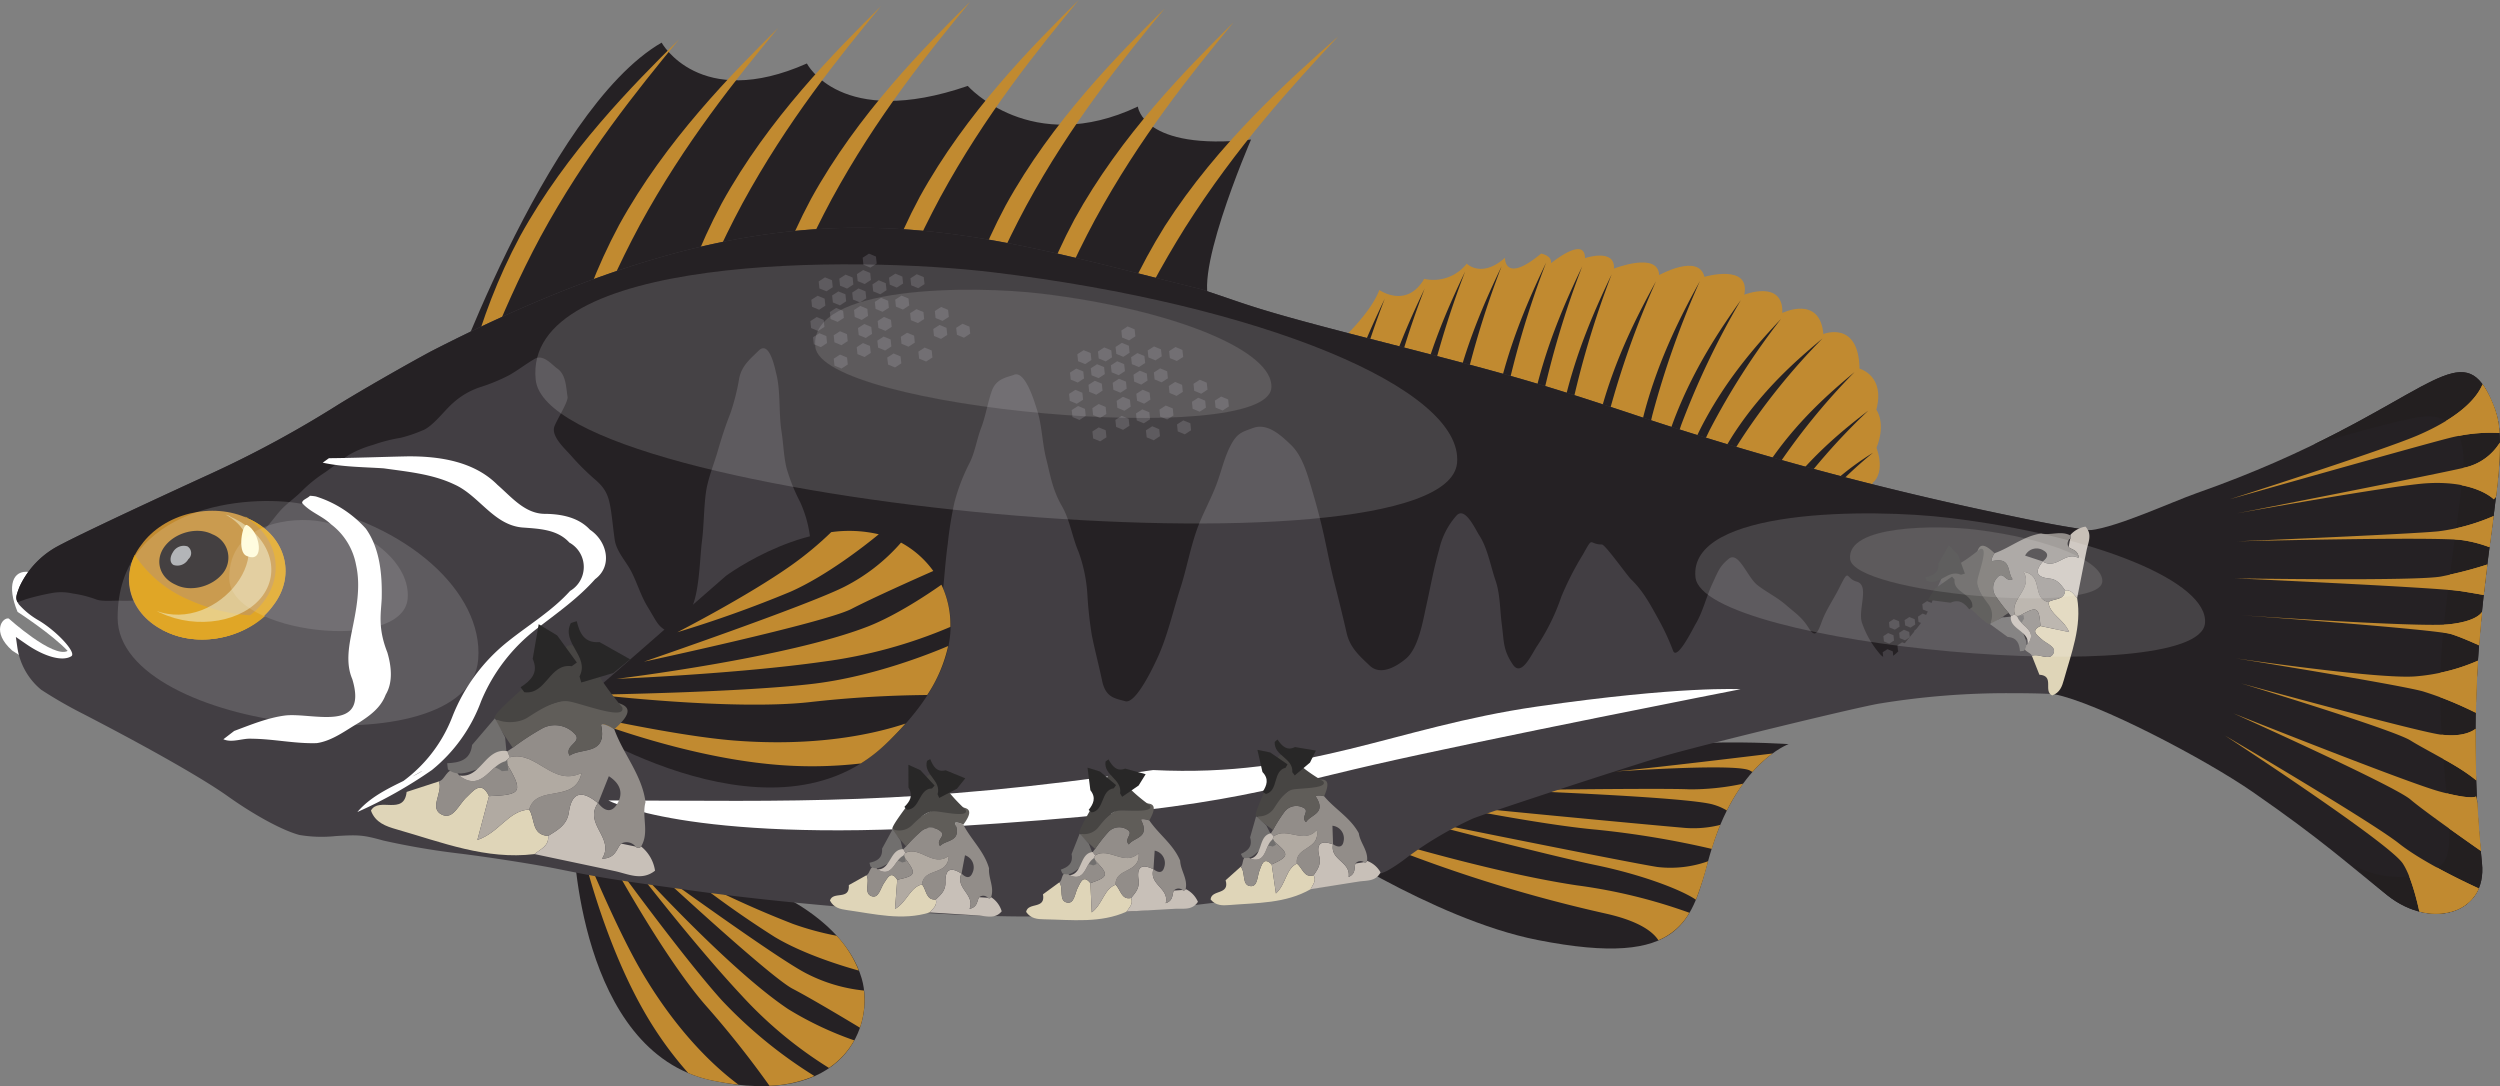<svg xmlns="http://www.w3.org/2000/svg" xmlns:xlink="http://www.w3.org/1999/xlink" width="481.299" height="209.109" viewBox="0 0 481.299 209.109">
  <rect x="0" y="0" width="481.299" height="209.109" fill="#808080" stroke="none"/>
  <defs>
    <style>
      .cls-1 {
        fill: none;
      }

      .cls-2, .cls-24 {
        fill: #fff;
      }

      .cls-3, .cls-6 {
        fill: #252124;
      }

      .cls-4, .cls-7 {
        fill: #c18a30;
      }

      .cls-5 {
        clip-path: url(#clip-path);
      }

      .cls-10, .cls-11, .cls-12, .cls-13, .cls-15, .cls-16, .cls-17, .cls-18, .cls-19, .cls-20, .cls-22, .cls-6, .cls-7, .cls-9 {
        fill-rule: evenodd;
      }

      .cls-8 {
        fill: #423e43;
      }

      .cls-9 {
        fill: #db9700;
      }

      .cls-10 {
        fill: #eae2b8;
        opacity: 0.6;
      }

      .cls-11, .cls-14 {
        fill: #231f20;
      }

      .cls-12 {
        fill: #a6a8ab;
      }

      .cls-13 {
        fill: #fffbd4;
      }

      .cls-15 {
        fill: #dfd5b8;
      }

      .cls-16 {
        fill: #c8c0b8;
      }

      .cls-17 {
        fill: #928d89;
      }

      .cls-18 {
        fill: #605d59;
      }

      .cls-19 {
        fill: #b1aaa2;
      }

      .cls-20 {
        fill: #716f6e;
      }

      .cls-21 {
        fill: #474543;
      }

      .cls-22 {
        fill: #282727;
      }

      .cls-23 {
        opacity: 0.5;
      }

      .cls-24 {
        opacity: 0.3;
      }
    </style>
    <clipPath id="clip-path">
      <path class="cls-1" d="M257.654,66.01s6.19-5.544,7.894-10.183c0,0,5.221,3.698,8.636-2.137a8.176,8.176,0,0,0,8.196-2.93s2.85,2.878,7.357-1.124c0,0-.18,5.143,6.964-.823,0,0,2.127.393,1.904,1.862,0,0,6.526-5.396,6.543-.982,0,0,5.804-1.974,5.577,2.017,0,0,8.511-3.356,8.692,1.252,0,0,7.599-4.253,8.72.335,0,0,8.909-2.626,7.672,3.438,0,0,7.554-2.996,7.325,3.517,0,0,7.23-3.55,7.903,4.061,0,0,6.777-2.759,6.961,6.663,0,0,5.003,1.326,3.229,7.907,0,0,1.953,2.496.033,7.342,0,0,1.86,4.553-.788,6.798,0,0,2.282,10.673-9.354,12.782,0,0-13.815,3.377-11.546,11.872Z"/>
    </clipPath>
  </defs>
  <g id="图层_2" data-name="图层 2">
    <g id="Layer_1" data-name="Layer 1">
      <g>
        <path class="cls-2" d="M5.597,110.113c-3.144-.421-4.326,2.622-2.217,7.684,0,0,6.604,4.28,9.646,7.518-2.771,1.49-11.352-6.245-11.352-6.245-1.202-.237-3.386,2.561.678,6.182,9.894,6.644,20.008,8.851,30.041,12.702C28.029,125.981,18.761,113.043,5.597,110.113Z"/>
        <g>
          <g>
            <path class="cls-3" d="M110.409,161.57s.89,40.913,26.56,46.421c25.677,5.511,31.537-10.678,28.922-19.619-3.716-12.71-20.771-18.36-20.771-18.36Z"/>
            <path class="cls-4" d="M123.497,187.02c-4.948-8.436-11.073-23.393-11.778-25.132l-.036-.01c.374,1.688,4.277,18.696,12.165,32.578a70.822,70.822,0,0,0,8.647,12.123,24.678,24.678,0,0,0,4.474,1.411,51.645,51.645,0,0,0,5.207.833C137.819,205.585,130.502,198.953,123.497,187.02Zm42.831,3.681a30.933,30.933,0,0,1-11.337-3.427c-6.015-3.171-29.375-20.166-29.375-20.166s22.516,20.923,26.987,23.25c3.562,1.857,10.341,5.917,12.951,7.495A16.166,16.166,0,0,0,166.327,190.702Zm-49.73-26.9s10.807,20.123,19.312,29.821a188.065,188.065,0,0,1,12.223,15.404,24.064,24.064,0,0,0,8.65-1.877,88.568,88.568,0,0,1-17.837-14.588C130.926,183.652,116.598,163.801,116.598,163.801Zm4.061,1.217s12.139,15.953,22.15,26.663a80.054,80.054,0,0,0,16.782,13.918,15.465,15.465,0,0,0,4.871-5.307,64.866,64.866,0,0,1-12.704-6.008C139.662,186.214,120.659,165.019,120.659,165.019Zm44.673,21.838a21.692,21.692,0,0,0-4.244-6.7,55.48,55.48,0,0,1-8.4-2.274,190.529,190.529,0,0,1-19.882-9.059,197.431,197.431,0,0,0,16.317,11.546C154.682,183.712,162.299,186.019,165.333,186.857Z"/>
          </g>
          <g>
            <path class="cls-3" d="M251.346,160.486s24.351,16.469,44.634,20.476c28.404,5.613,29.698-3.97,33.143-16.19,5.07-17.932,15.226-21.513,15.226-21.513s-26.436-1.927-42.212,3.566C286.377,152.319,251.346,160.486,251.346,160.486Z"/>
            <path class="cls-4" d="M319.1,166.915c-5.856-.898-50.48-9.97-50.48-9.97s27.987,7.401,38.63,9.612c9.109,1.891,16.567,4.811,19.255,6.664a66.626,66.626,0,0,0,2.336-7.414A21.561,21.561,0,0,1,319.1,166.915Zm4.604-7.588c-5.895-.496-44.069-4.098-46.871-4.553,0,0,19.532,3.983,30.551,4.959a175.579,175.579,0,0,1,22.168,3.696c.507-1.653,1.056-3.221,1.646-4.622A21.169,21.169,0,0,1,323.703,159.326Zm-66.016-.303a281.132,281.132,0,0,0,51.515,16.872c6.297,1.422,8.983,3.438,10.071,5.122a12.388,12.388,0,0,0,5.966-5.292,104.077,104.077,0,0,0-21.72-5.286C283.91,167.491,256.574,158.645,257.687,159.023Zm53.344-10.502c7.926-.517,24.116-1.396,25.942-.128a2.802,2.802,0,0,0,.423.214,23.717,23.717,0,0,1,3.867-3.548C336.972,145.584,319.369,147.72,311.031,148.52Zm0,0c-2.614.172-4.339.304-4.339.304A43.263,43.263,0,0,0,311.031,148.52Zm-21.191,3.6s35.286,1.289,40.05,2.796a10.506,10.506,0,0,1,2.572,1.123,35.996,35.996,0,0,1,3.134-5.167,48.179,48.179,0,0,1-10.332,1.093C320.632,151.694,289.84,152.12,289.84,152.12Z"/>
          </g>
          <g class="cls-5">
            <path class="cls-4" d="M257.654,66.01s6.19-5.544,7.894-10.183c0,0,5.221,3.698,8.636-2.137a8.176,8.176,0,0,0,8.196-2.93s2.85,2.878,7.357-1.124c0,0-.18,5.143,6.964-.823,0,0,2.127.393,1.904,1.862,0,0,6.526-5.396,6.543-.982,0,0,5.804-1.974,5.577,2.017,0,0,8.511-3.356,8.692,1.252,0,0,7.599-4.253,8.72.335,0,0,8.909-2.626,7.672,3.438,0,0,7.554-2.996,7.325,3.517,0,0,7.23-3.55,7.903,4.061,0,0,6.777-2.759,6.961,6.663,0,0,5.003,1.326,3.229,7.907,0,0,1.953,2.496.033,7.342,0,0,1.86,4.553-.788,6.798,0,0,2.282,10.673-9.354,12.782,0,0-13.815,3.377-11.546,11.872Z"/>
            <g>
              <path class="cls-6" d="M264.729,82.162c2.375-11.324,6.646-20.488,9.543-26.594a176.363,176.363,0,0,0-7.907,26.555,257.755,257.755,0,0,0-3.779,29.872C262.582,103.943,262.445,93.56,264.729,82.162Z"/>
              <path class="cls-6" d="M272.53,78.858c2.374-11.323,6.646-20.49,9.543-26.594a176.83,176.83,0,0,0-7.908,26.555,258.215,258.215,0,0,0-3.778,29.873C270.383,100.638,270.244,90.257,272.53,78.858Z"/>
              <path class="cls-6" d="M279.545,77.864c2.372-11.322,6.643-20.488,9.538-26.596a176.876,176.876,0,0,0-7.905,26.558,257.656,257.656,0,0,0-3.776,29.873C277.396,99.645,277.258,89.264,279.545,77.864Z"/>
              <path class="cls-6" d="M288.123,77.147c2.373-11.322,6.645-20.488,9.539-26.596a176.464,176.464,0,0,0-7.906,26.561,257.974,257.974,0,0,0-3.779,29.869C285.974,98.928,285.834,88.547,288.123,77.147Z"/>
              <path class="cls-6" d="M295.071,77.874c2.375-11.323,6.644-20.488,9.54-26.595a176.203,176.203,0,0,0-7.905,26.557,257.545,257.545,0,0,0-3.778,29.87C292.923,99.654,292.786,89.272,295.071,77.874Z"/>
              <path class="cls-6" d="M300.742,79.395c2.374-11.323,6.643-20.489,9.54-26.594a176.537,176.537,0,0,0-7.904,26.556,257.731,257.731,0,0,0-3.779,29.873C298.593,101.175,298.454,90.793,300.742,79.395Z"/>
              <path class="cls-6" d="M308.021,79.839c2.906-11.076,7.607-19.845,10.789-25.682a170.102,170.102,0,0,0-9.154,25.78,252.998,252.998,0,0,0-5.182,29.436C304.849,101.354,305.198,90.999,308.021,79.839Z"/>
              <path class="cls-6" d="M316.479,79.794c2.905-11.078,7.604-19.847,10.788-25.685a169.938,169.938,0,0,0-9.154,25.782,252.522,252.522,0,0,0-5.182,29.435C313.308,101.305,313.656,90.953,316.479,79.794Z"/>
              <path class="cls-6" d="M322.067,81.397c3.9-10.478,9.381-18.379,13.084-23.628a156.433,156.433,0,0,0-11.467,23.993,238.956,238.956,0,0,0-7.838,28.256C316.949,102.147,318.238,91.969,322.067,81.397Z"/>
              <path class="cls-6" d="M327.492,82.295c4.941-9.628,11.192-16.423,15.408-20.93a139.597,139.597,0,0,0-13.834,21.584,219.303,219.303,0,0,0-10.659,26.449C320.301,101.835,322.614,92.028,327.492,82.295Z"/>
              <path class="cls-6" d="M333.762,83.559c5.733-8.79,12.533-14.581,17.114-18.407a126.353,126.353,0,0,0-15.596,19.294c-5.286,8.263-9.483,17.271-12.836,24.588C324.963,101.829,328.087,92.463,333.762,83.559Z"/>
              <path class="cls-6" d="M339.92,90.04c5.733-8.79,12.535-14.58,17.111-18.408a126.671,126.671,0,0,0-15.595,19.294c-5.283,8.264-9.48,17.275-12.836,24.589C331.12,108.309,334.247,98.944,339.92,90.04Z"/>
              <path class="cls-6" d="M342.126,96.63c5.956-8.517,12.904-13.99,17.583-17.606a122.763,122.763,0,0,0-16.088,18.562c-5.493,8.014-9.917,16.82-13.458,23.97C332.865,114.478,336.226,105.267,342.126,96.63Z"/>
              <path class="cls-6" d="M347.231,98.766a54.613,54.613,0,0,1,13.355-11.6,84.033,84.033,0,0,0-12.305,12.379,134.359,134.359,0,0,0-10.588,16.456C339.896,111.06,342.652,104.627,347.231,98.766Z"/>
              <path class="cls-6" d="M345.351,104.57a54.607,54.607,0,0,1,13.355-11.599,84.142,84.142,0,0,0-12.306,12.381,134.736,134.736,0,0,0-10.59,16.455C338.016,116.866,340.77,110.432,345.351,104.57Z"/>
              <path class="cls-6" d="M257.047,84.115c2.374-11.323,6.644-20.489,9.543-26.596a176.453,176.453,0,0,0-7.909,26.556,257.454,257.454,0,0,0-3.777,29.871C254.9,105.895,254.762,95.513,257.047,84.115Z"/>
            </g>
          </g>
          <g>
            <path class="cls-6" d="M84.844,78.618s19.995-57.394,42.527-70.41c0,0,7.278,13.184,27.969,4.012,0,0,6.466,12.756,30.972,4.321,0,0,12.162,13.71,32.745,3.975,0,0,.885,8.571,21.796,6.351,0,0-12.53,28.922-7.116,32.262Z"/>
            <g>
              <path class="cls-7" d="M119.196,43.297c8.972-16.289,21.892-29.282,30.631-37.935-8.07,9.806-18.023,22.104-26.679,38.01-8.193,15.241-13.494,30.685-17.681,43.182C107.768,74.83,110.414,59.703,119.196,43.297Z"/>
              <path class="cls-7" d="M138.954,39.128c8.971-16.291,21.897-29.281,30.64-37.93-8.077,9.805-18.026,22.103-26.688,38.011-8.191,15.238-13.487,30.681-17.677,43.178C127.528,70.664,130.167,55.538,138.954,39.128Z"/>
              <path class="cls-7" d="M156.154,38.264c8.972-16.291,21.897-29.28,30.633-37.933-8.072,9.807-18.022,22.102-26.679,38.015-8.192,15.238-13.493,30.681-17.678,43.179C144.732,69.799,147.373,54.671,156.154,38.264Z"/>
              <path class="cls-7" d="M177.051,37.93C186.022,21.638,198.944,8.649,207.684,0c-8.077,9.807-18.023,22.1-26.683,38.011-8.193,15.236-13.493,30.681-17.679,43.179C165.624,69.465,168.265,54.336,177.051,37.93Z"/>
              <path class="cls-7" d="M193.602,39.561c8.97-16.293,21.898-29.278,30.631-37.933-8.068,9.808-18.022,22.105-26.677,38.015-8.189,15.235-13.496,30.678-17.679,43.176C182.172,71.095,184.823,55.97,193.602,39.561Z"/>
              <path class="cls-7" d="M206.845,42.244c8.967-16.289,21.893-29.281,30.627-37.93-8.068,9.804-18.021,22.1-26.674,38.009-8.191,15.241-13.492,30.681-17.682,43.181C195.417,73.779,198.059,58.651,206.845,42.244Z"/>
              <path class="cls-7" d="M224.273,43.493c10.185-15.888,24.038-28.261,33.381-36.504-8.781,9.431-19.625,21.263-29.468,36.787-9.325,14.873-15.798,30.1-20.937,42.429C210.454,74.552,214.268,59.511,224.273,43.493Z"/>
              <path class="cls-7" d="M100.105,45.504c8.972-16.291,21.896-29.281,30.632-37.934-8.069,9.809-18.023,22.104-26.679,38.013-8.193,15.239-13.495,30.681-17.681,43.182C88.679,77.038,91.326,61.912,100.105,45.504Z"/>
            </g>
          </g>
          <path class="cls-8" d="M435.038,92.988c-7.244,3.669-17.581,8.271-20.679,9.085-4.601,1.209-12.125.454-27.119-2.721a633.652,633.652,0,0,1-73.739-19.881c-18.171-5.995-22.969-7.375-48.154-13.84-15.759-4.045-21.701-5.717-27.773-7.81-1.478-.509-4.3-1.466-6.271-2.121C183.84,43.972,152.774,31.872,83.031,67.604c-5.174,2.786-13.24,7.423-17.927,10.307a209.37,209.37,0,0,1-24.406,13.227c-17.155,7.864-28.545,13.296-30.462,14.526a16.938,16.938,0,0,0-6.5,7.348c-.751,1.968-.761,2.244-.118,3.333a15.146,15.146,0,0,0,3.917,3.147c3.59,2.186,7.223,6.192,6.2,6.841-1.665,1.055-5.093.142-8.652-2.307l-2.03-1.397.276,1.932a12.987,12.987,0,0,0,4.607,8.235,86.211,86.211,0,0,0,8.127,4.67c12.911,6.684,23.064,12.464,27.77,15.813,5.206,3.703,10.603,6.621,13.821,7.471a25.619,25.619,0,0,0,6.944.213c4.551-.278,5.369-.201,9.248.871a145.115,145.115,0,0,0,15.006,2.535c5.913.747,14.178,2.046,18.367,2.888,9.117,1.832,10.329,2.026,26.568,4.271,19.555,2.707,47.978,4.911,63.3,4.911,13.736,0,32.011-1.679,51.459-4.73,10.554-1.654,16.185-2.891,18.534-4.072a31.999,31.999,0,0,0,3.866-2.612,70.428,70.428,0,0,1,12.597-7.432c3.159-1.256,30.604-10.232,36.812-12.039,7.285-2.119,36.684-9.286,41.404-10.092a152.114,152.114,0,0,1,25.203-2.012c9.009.004,12.739.337,18.142,1.62,4.684,1.115,6.399,1.975,14.521,7.294,8.322,5.451,11.155,7.107,16.669,9.152C435.746,132.009,435.254,112.501,435.038,92.988Z"/>
          <path class="cls-2" d="M117.126,154.105s14.859,8.199,66.068,5.02c51.212-3.179,59.291-6.862,81.217-11.88,21.928-5.02,70.686-14.559,70.686-14.559s-11.541-.668-39.238,3.348c-27.698,4.016-43.854,13.72-73.859,12.215C174.985,155.174,152.704,154.146,117.126,154.105Z"/>
          <path class="cls-3" d="M165.519,43.846c-22.416-.025-47.606,5.9-82.478,23.767-5.173,2.784-13.259,7.413-17.945,10.296a209.614,209.614,0,0,1-24.397,13.238c-17.156,7.865-28.552,13.29-30.469,14.52a16.915,16.915,0,0,0-6.493,7.356c-.649,1.701-.76,2.128-.358,2.921.55-.206,1.115-.393,1.64-.589a46.728,46.728,0,0,1,5.043-1.198,10.048,10.048,0,0,1,3.93.104,21.712,21.712,0,0,1,4.623,1.178c1.202.391,3.148.161,4.455.21,1.678.062,2.898-.041,4.623-.105a21.297,21.297,0,0,0,4.706-.884,27.18,27.18,0,0,0,5.232-1.491,25.444,25.444,0,0,0,5.653-3.488c1.432-1.127,2.659-2.6,4.015-3.761,1.392-1.195,2.418-2.818,3.676-4.078,1.319-1.321,2.297-2.906,3.594-4.161,1.211-1.169,2.559-2.099,3.782-3.382a27.061,27.061,0,0,1,4.266-3.384c1.538-1.097,2.977-2.214,4.454-3.277a19.93,19.93,0,0,1,4.708-1.975,31.592,31.592,0,0,1,5.399-1.387,26.433,26.433,0,0,0,4.098-1.387c1.993-.694,4.291-3.888,5.905-5.275a14.513,14.513,0,0,1,5.233-3.067,35.606,35.606,0,0,0,5.568-2.291c1.683-.94,3.289-2.204,4.96-3.172,1.667-.967,3.371,1.203,4.37,1.89,1.695,1.165,1.671,3.748,1.956,5.442.157.943-2.206,4.612-2.564,5.779-.586,1.904,2.209,4.331,3.257,5.547a46.607,46.607,0,0,0,4.707,4.665c2.065,1.795,2.532,3.239,2.922,5.674.313,1.966.467,3.888.756,5.841.336,2.258,2.174,4.142,3.174,6.073,1.176,2.273,1.813,4.627,3.172,6.851,1.779,2.913,1.862,3.535,3.509,4.559,1.478.918,4.046-2.797,4.54-3.571,1.933-3.035,1.94-10.048,2.396-13.618.393-3.085.345-6.232.757-9.329.352-2.66,1.563-5.531,2.311-8.133.698-2.427,1.46-4.795,2.397-7.144a43.177,43.177,0,0,0,1.723-6.851c.513-2.381,2.083-3.64,3.76-5.275,2.062-2.008,3.11,3.465,3.342,4.371.894,3.501.465,7.627,1.03,11.221.372,2.372.402,4.614.945,6.955a35.474,35.474,0,0,0,2.648,6.64,22.919,22.919,0,0,1,1.89,6.661,44.89,44.89,0,0,1,.842,7.755c-.085,2.714.245,5.319.083,8.025a26.477,26.477,0,0,1-1.281,7.146c-.787,2.371-.894,5.546-1.367,8.048a37.218,37.218,0,0,0-.334,6.85,17.929,17.929,0,0,0,1.869,7.25c.911,2.114,4.963.052,6.346-.482,3.07-1.187,5.886-3.28,8.553-5.065,3.695-2.472,5.315-6.84,6.767-10.821a72.935,72.935,0,0,0,3.592-14.017c.694-4.423.834-8.871,1.451-13.301a70.783,70.783,0,0,1,1.301-8.048,36.911,36.911,0,0,1,2.899-7.543c1.03-2.036,1.405-4.597,2.228-6.746.888-2.317,1.243-4.858,2.06-7.144.867-2.431,3.023-2.592,4.266-3.088,2.247-.899,4.083,5.708,4.371,6.556,1.026,3.032,1.032,6.441,1.808,9.54.877,3.51,1.231,6.029,3.067,9.225,1.525,2.652,1.95,5.905,3.173,8.743a29.144,29.144,0,0,1,1.724,8.531,75.646,75.646,0,0,0,.84,7.544c.587,2.951,1.359,5.785,1.974,8.741.689,3.31,2.482,3.4,4.456,3.971,2.085.605,5.581-7.004,6.155-8.237,1.979-4.234,3.033-9.11,4.455-13.512,1.175-3.631,1.843-7.393,3.09-11.011,1.046-3.035,2.708-5.93,3.846-8.93.954-2.516,1.455-4.981,2.647-7.356,1.295-2.575,2.231-2.766,4.455-3.572,2.812-1.018,5.497,1.58,7.271,3.279,2.111,2.022,3.071,5.37,3.866,8.047.893,2.999,1.721,6.016,2.397,9.035.69,3.087,1.252,6.151,2.038,9.226.849,3.324,1.651,6.611,2.417,9.939.648,2.816,2.524,4.429,4.434,6.242,2.211,2.097,5.468-.058,7.018-1.388,2.39-2.047,3.222-7.23,3.868-10.128.812-3.652,1.444-7.221,2.478-10.823a14.605,14.605,0,0,1,3.341-6.556c1.646-1.816,3.622,2.639,4.37,3.782,1.609,2.455,2.212,6.015,3.154,8.742.89,2.586.839,5.724,1.197,8.426.43,3.237.201,4.905,2.144,7.754,1.684,2.465,3.619-2.101,4.707-3.678a40.934,40.934,0,0,0,4.623-9.435,58.04,58.04,0,0,1,4.119-8.048c2.129-3.787,1.042-1.976,3.678-1.976.644,0,4.856,5.983,5.652,6.746,2.328,2.23,3.769,5.001,5.295,7.753a45.396,45.396,0,0,1,2.754,5.948c.765,2.016,3.843-4.301,4.35-5.149,1.372-2.296,2.044-5.205,3.172-7.65,1.264-2.735,1.475-3.454,3.173-4.874,1.924-1.608,3.584,3.53,5.568,5.064,1.823,1.409,3.742,2.295,5.548,3.867,1.865,1.621,3.029,2.314,4.372,4.475,1.515,2.442,1.982-.38,2.837-2.29.836-1.873,2.072-3.718,2.983-5.548,2.018-4.055,1.156-1.789,3.34-1.197,2.578.697.19,5.408,1.03,7.942a18.412,18.412,0,0,0,3.425,5.967c1.7,2.062,3.679-.527,4.624-1.786,1.513-2.017,3.153-3.603,4.37-5.863,1.046-1.94,1.643-4.185,2.563-6.155,1.431-3.063,3.634-2.778,5.737-2.292,1.074.25,3.763,5.264,4.623,6.263,1.678,1.946,2.748,4.46,4.707,6.452,1.292,1.31,4.122.209,4.875.104,1.101-.156,2.85-2.118,4.706-2.396a16.731,16.731,0,0,0,8.384-3.278c2.929-2.151,4.569-3.292,8.134-4.267,2.217-.606,4.132.906,5.82,2.082,2.78,1.934,2.807,2.218,5.484,1.702,1.316-.253,3.834-3.601,4.959-4.581,1.359-1.182,4.206-1.474,5.991-1.975,2.538-.714,4.689-3.142,6.345-5.065,1.855-2.152,1.03-6.84,1.03-9.434,0-2.423-.126-4.822-.358-7.208-1.772.961-3.262,1.792-4.055,2.249-6.26,3.618-21.577,10.618-25.468,11.641-4.601,1.208-12.134.444-27.127-2.731a633.826,633.826,0,0,1-73.736-19.88c-18.171-5.996-22.957-7.361-48.144-13.827-15.759-4.045-21.707-5.723-27.779-7.816-1.478-.51-4.29-1.465-6.261-2.123C207.581,49.834,187.935,43.871,165.519,43.846Z"/>
          <path class="cls-2" d="M63.326,88.212c5.037-.042,10.076-.251,15.113-.354,6.128-.05,12.829.946,17.343,5.495,2.72,2.352,5.341,5.652,9.293,5.573,3.088.051,6.334.698,8.513,3.063,3.238,2.141,4.46,6.94.982,9.51-3.274,3.695-7.321,6.52-11.198,9.519a33.999,33.999,0,0,0-10.747,13.977,30.602,30.602,0,0,1-9.463,13.241,86.971,86.971,0,0,1-14.362,8.095c2.883-3.391,7.153-5.075,11.023-7.047,1.088-.569,2.406-1.434.526-.336-1.243.709-5.375,3.151-4.707,2.766a27.766,27.766,0,0,0,11.416-13.661,34.633,34.633,0,0,1,10.788-14.605c4-3.196,8.458-5.853,11.917-9.689a5.354,5.354,0,0,0-.142-9.295c-2.33-2.583-5.896-2.67-9.109-2.914-5.52-.518-8.286-6.166-13.052-8.289-4.226-2.014-9.007-2.444-13.587-3.095-3.919-.26-7.89-.252-11.743-1.09C62.529,88.786,62.929,88.499,63.326,88.212Z"/>
          <path class="cls-2" d="M59.67,95.45c-.419.491-1.565.772-1.498,1.404,1.567,1.772,3.85,2.451,5.545,4.072a12.663,12.663,0,0,1,4.823,7.802c.971,4.289.04,8.684-.814,12.885-.601,2.995-1.155,6.231.096,9.127,3.16,10.47-7.634,6.41-12.902,7.005-3.384.435-6.633,1.782-9.834,2.977q-1.04.8-2.083,1.599c1.688.754,3.673-.234,5.482-.1,4.177.034,8.317.982,12.495.847,2.989-.436,5.537-2.431,8.156-3.959,2.036-1.325,4.165-2.814,5.113-5.363,1.456-2.422,1.097-5.5.329-8.121-1.857-4.72-1.238-7.452-1.095-10.338.121-4.666-.347-9.732-3.045-13.504a21.509,21.509,0,0,0-9.616-6.204A7.947,7.947,0,0,0,59.67,95.45Z"/>
          <g>
            <path class="cls-7" d="M47.799,99.834c-6.849-3.268-16.205-1.04-20.609,5.082-4.547,5.898-2.325,13.55,4.805,16.704,6.849,3.268,16.203,1.038,20.609-5.081C57.15,110.643,54.928,102.989,47.799,99.834Z"/>
            <path class="cls-9" d="M25.933,106.824c-2.577,5.661-.22,11.862,6.061,14.795,6.071,2.88,14.163,1.439,19.069-3.06a34.603,34.603,0,0,1-14.664-3.059A23.468,23.468,0,0,1,25.933,106.824Z"/>
            <path class="cls-9" d="M47.799,99.834c-.144-.223-.569-.332-.781-.388,6.076,3.439,8.016,10.648,3.819,16.261-4.266,5.783-12.915,8.009-19.83,5.468a10.699,10.699,0,0,0,.987.443c6.849,3.268,16.203,1.038,20.609-5.081C57.15,110.643,54.928,102.989,47.799,99.834Z"/>
            <path class="cls-10" d="M44.417,99.513c-.144-.221-.569-.33-.992-.439,11.513,6.15-1.355,23.109-13.493,18.472.422.109.564.33.986.442,7.061,3.32,15.926,1.712,19.633-3.285C54.327,109.537,51.543,102.669,44.417,99.513Z"/>
            <path class="cls-11" d="M40.889,102.862c-2.897-1.498-7.117-.36-9.147,2.283-2.026,2.64-1.096,6.046,2.083,7.428,2.897,1.496,7.116.357,9.143-2.282A4.811,4.811,0,0,0,40.889,102.862Z"/>
            <path class="cls-12" d="M36.096,105.19a2.383,2.383,0,0,0-2.809,1.131c-.629.957-.622,2.077.153,2.463a2.408,2.408,0,0,0,2.812-1.132A1.53,1.53,0,0,0,36.096,105.19Z"/>
            <path class="cls-13" d="M47.522,101.067c-.847-.22-1.875,5.101-.11,5.928C51.153,108.712,50.063,102.285,47.522,101.067Z"/>
          </g>
          <g>
            <path class="cls-3" d="M108.556,138.116s39.093,26.217,61.492,5.566c22.402-20.656,11.099-36.908.932-40.346-14.451-4.889-31.204,7.515-31.204,7.515Z"/>
            <path class="cls-4" d="M141.281,142.562c-11.256-.896-29.437-4.992-31.545-5.475l-.033.027c1.838.762,20.459,8.316,38.811,10.032a81.857,81.857,0,0,0,17.205-.164,28.819,28.819,0,0,0,4.329-3.301,60.86,60.86,0,0,0,4.274-4.377C168.353,141.287,157.207,143.823,141.281,142.562Zm32.184-38.099a36.217,36.217,0,0,1-10.827,8.463c-7.018,3.595-38.671,14.461-38.671,14.461s34.785-7.471,39.972-10.163c4.137-2.143,12.502-5.873,15.738-7.299A18.459,18.459,0,0,0,173.465,104.463Zm-58.657,29.271s26.179,3.081,41.009,1.445a217.936,217.936,0,0,1,22.69-1.378,27.996,27.996,0,0,0,4.033-9.428c-3.493,1.49-14.352,5.83-25.685,7.232C143.094,133.303,114.808,133.734,114.808,133.734Zm3.868-3.041s23.151-.934,39.941-3.327a93.237,93.237,0,0,0,24.349-6.675,17.742,17.742,0,0,0-1.727-8.12c-2.431,1.711-8.664,5.91-14.171,8.048C151.362,126.731,118.676,130.694,118.676,130.694Zm50.504-27.832a25.027,25.027,0,0,0-9.151-.416,64.883,64.883,0,0,1-7.771,6.445c-8.488,5.991-21.856,12.825-21.856,12.825a230.129,230.129,0,0,0,21.804-7.806C159.079,110.86,166.358,105.178,169.179,102.862Z"/>
          </g>
          <g>
            <path class="cls-3" d="M480.336,78.831c-6.448-17.376-12.284.248-57.511,16.136-4.72,1.659-15.103,6.5-20.443,7.116l-6.933,31.557c8.369,1.619,29.09,12.491,38.251,18.835,13.453,9.316,18.309,13.86,25.963,19.928,8.39,6.646,19.195,3.531,18.167-6.221C472.826,118.534,484.641,90.408,480.336,78.831Z"/>
            <path class="cls-14" d="M480.336,78.831c-5.17-13.927-9.963-5.369-34.941,6.758,4.179-1.235,16.591-4.841,20.833-5.355,4.744-.577,7.661,2.023,8.023,7.51.369,5.491-3.919,27.74-4.38,41.027-.72,21.382,4.38,35.251-.363,38.143-4.332,2.639-11.085,2.588-16.398-.305,2.116,2.008,4.177,3.909,6.553,5.794,8.39,6.646,19.195,3.531,18.167-6.221C472.826,118.534,484.641,90.408,480.336,78.831Z"/>
            <path class="cls-4" d="M430.727,104.215s38.663-.963,43.528-.194a24.825,24.825,0,0,1,5.029,1.329c.277-2.095.54-4.115.784-6a38.402,38.402,0,0,1-10.678,2.942C463.548,102.866,430.727,104.215,430.727,104.215Zm-.487,7.127s38.912,1.734,43.768,2.502c1.547.246,2.942.488,4.156.707.23-2.039.46-3.989.695-5.873a78.085,78.085,0,0,1-8.738,2.279C465.737,111.921,430.239,111.342,430.239,111.342Zm41.099,8.86c-5.84.579-39.64-1.737-39.64-1.737s37.453,2.699,40.37,3.663c1.63.534,3.692,1.428,5.221,2.119q.237-3.335.551-6.444C477.596,118.207,476.372,119.705,471.338,120.202Zm9.857-36.844a16.477,16.477,0,0,0-.859-4.528,19.994,19.994,0,0,0-2.398-4.845c-.917,2.224-3.74,6.051-12.439,9.812-6.777,2.931-36.231,12.326-36.231,12.326s35.99-10.208,42.071-11.747A32.042,32.042,0,0,1,481.195,83.358Zm-16.181,46.859c-7.052.58-34.532-3.468-34.532-3.468s31.129,5.01,35.989,6.359a66.359,66.359,0,0,1,10.183,4.118c.082-3.478.201-6.855.409-10.039A37.421,37.421,0,0,1,465.014,130.217Zm4.62,11.174c-5.104-.769-38.18-9.826-38.18-9.826s29.192,8.86,32.591,10.98c3.23,2.014,9.933,5.237,12.69,7.703-.128-3.436-.169-6.745-.146-9.936C476.162,140.661,474.124,142.067,469.634,141.392Zm5.106-51.43c-4.621,1.156-44.014,8.856-44.014,8.856s29.92-5.379,36.477-5.776c9.49-.58,12.889,3.082,12.889,3.082l.43-.475a80.81,80.81,0,0,0,.744-10.441A10.682,10.682,0,0,1,474.74,89.962Zm1.953,63.369s-.737.773-7.06-.962c-6.319-1.732-39.635-15.023-39.635-15.023s30.88,13.867,34.046,16.564c2.533,2.16,10.505,7.767,13.584,9.92-.299-3.134-.519-6.175-.68-9.139Zm-48.4-11.752s31.621,20.613,34.284,24.658c1.417,2.135,2.487,6.033,3.186,9.242,5.012,1.293,9.722-.373,11.446-4.436-2.051-.932-10.671-4.941-15.359-8.656C456.504,158.147,428.293,141.579,428.293,141.579Z"/>
            <path class="cls-4" d="M463.823,168.74a45.711,45.711,0,0,1,1.94,6.738,11.588,11.588,0,0,0,6.873-.182c.074-.028.144-.066.226-.096a8.5,8.5,0,0,0,1.139-.557,2.919,2.919,0,0,0,.29-.179,6.721,6.721,0,0,0,.929-.701,3.268,3.268,0,0,0,.267-.236,7.53,7.53,0,0,0,.799-.91c.056-.079.128-.15.174-.232a7.481,7.481,0,0,0,.751-1.344c-1.175-.531-4.491-2.079-7.98-3.989A13.962,13.962,0,0,1,463.823,168.74Zm10.918-78.779c-.146.034-.349.078-.529.12-.057.958-.166,2.087-.304,3.353,4.404.858,6.186,2.689,6.186,2.689l.43-.475c.102-.834.192-1.632.276-2.417.033-.287.059-.569.08-.853a66.686,66.686,0,0,0,.388-7.171A10.682,10.682,0,0,1,474.74,89.962Zm1.953,63.369s-.684.628-5.692-.614c.253,2.583.455,4.86.523,6.795,2.397,1.718,4.734,3.362,6.105,4.317-.299-3.134-.519-6.178-.68-9.14Zm-5.409-39.825c1.083.113,2.023.231,2.723.339,1.547.246,2.942.488,4.156.707.204-1.806.405-3.531.611-5.21.03-.193.049-.388.074-.579a.633.633,0,0,0,.009-.084,72.59,72.59,0,0,1-7.196,1.938C471.535,111.573,471.41,112.54,471.285,113.506Zm-1.226,27.926c.1,1.634.207,3.205.335,4.696a39.972,39.972,0,0,1,6.341,4.122c-.042-1.169-.072-2.302-.091-3.442-.019-1.085-.037-2.161-.044-3.223-.003-1.086-.014-2.176-.011-3.241v-.029C476.178,140.652,474.235,141.955,470.059,141.432Zm6.595-4.306c.04-1.612.082-3.205.153-4.751.059-1.771.149-3.509.256-5.188a35.588,35.588,0,0,1-7.202,2.308c-.046,1.626-.056,3.198-.04,4.734,2.753,1.047,5.437,2.312,6.832,2.996Zm-4.079-33.297c.644.059,1.23.122,1.68.192a24.825,24.825,0,0,1,5.029,1.329c.009-.037.009-.077.016-.112.267-2.053.523-4.036.767-5.887a41.97,41.97,0,0,1-7.206,2.365C472.761,102.41,472.672,103.117,472.575,103.829Zm8.62-20.47a22.844,22.844,0,0,0-.284-2.396,13.281,13.281,0,0,0-.575-2.132c-.18-.501-.365-.96-.552-1.403-.038-.094-.084-.189-.122-.285-.146-.337-.289-.662-.441-.966-.042-.093-.088-.181-.137-.272-.151-.306-.309-.593-.462-.863-.033-.06-.067-.12-.102-.174a9.48,9.48,0,0,0-.582-.883c-.691,1.673-2.46,4.262-7.016,7.042a6.056,6.056,0,0,1,2.457,2.897A30.894,30.894,0,0,1,481.195,83.358Zm-9.857,36.844c-.264.026-.553.045-.837.068-.048.492-.087.971-.133,1.454a14.253,14.253,0,0,1,1.7.404c1.63.534,3.692,1.428,5.221,2.119v-.028q.237-3.263.541-6.314c0-.03.011-.067.011-.102C477.596,118.207,476.372,119.705,471.338,120.202Z"/>
          </g>
          <g>
            <path class="cls-15" d="M102.912,164.428c-9.342,1.147-17.861-2.278-26.549-4.759-2.073-.591-4.11-1.3-4.948-3.616,1.492-2.724,6.377,1.044,6.87-3.592q3.111-1.014,6.218-2.026c.852,2.153-2.051,5.192.621,6.428,2.153.995,3.223-2.072,4.75-3.432,1.046-.932,2.767-3.442,4.267-.153-.699,2.617-1.39,5.237-2.239,8.436,4.249-1.447,5.955-5.648,9.965-5.861,1.178,1.722.382,4.868,3.66,5.078C105.721,162.898,104.034,163.454,102.912,164.428Z"/>
            <path class="cls-16" d="M102.912,164.428c1.123-.974,2.809-1.53,2.615-3.498,1.795-1.113,3.632-2.076,3.998-4.576.624-4.292,2.861-4.016,5.616-1.717l.002-.057c-2.889,4.058,3.322,6.749.758,10.744,2.714-.109,2.749-1.97,3.683-2.916q1.391.287,2.78.574a.689.689,0,0,0,1.064-.016,7.361,7.361,0,0,1,2.68,4.66c-2.561,2.021-5.149.633-7.744.075C113.216,166.599,108.061,165.52,102.912,164.428Z"/>
            <path class="cls-17" d="M119.583,162.408c-.934.946-.969,2.807-3.683,2.916,2.564-3.996-3.647-6.686-.755-10.744,1.055,1.404,2.425,2.079,3.553.377,1.327-2.008.931-3.968-1.486-5.526-.72,1.807-1.395,3.507-2.071,5.207-2.754-2.299-4.992-2.575-5.616,1.717-.366,2.501-2.203,3.463-3.998,4.576-3.278-.209-2.482-3.356-3.656-5.08,1.416-4.985,8.85-1.061,10.08-7.025-5.614,2.68-8.649-4.361-13.786-3.036a9.276,9.276,0,0,1-.474-1.163c.342-.226.68-.447,1.021-.675a50.043,50.043,0,0,1,5.842-3.807,5.215,5.215,0,0,1,5.913.955c1.983,1.786-1.941,2.287-.815,4.386,2.408-1.631,7.29-.021,6.07-5.851-.129-.606,1.727.159,2.541.752,1.718,4.804,5.339,8.793,6.012,14.043-.769,2.796.78,5.824-.849,8.536a.689.689,0,0,1-1.064.016A2.202,2.202,0,0,0,119.583,162.408Z"/>
            <path class="cls-18" d="M118.264,140.387c-.814-.593-2.67-1.358-2.541-.752,1.219,5.829-3.663,4.22-6.07,5.851-1.126-2.1,2.798-2.601.815-4.386a5.215,5.215,0,0,0-5.913-.955,50.043,50.043,0,0,0-5.842,3.807q-1.794-2.67-3.589-5.342c6.976-.412,12.98-5.386,20.274-4.301C118.107,135.508,124.296,135.071,118.264,140.387Z"/>
            <path class="cls-19" d="M98.162,145.789c5.14-1.325,8.174,5.716,13.789,3.036-1.23,5.964-8.664,2.04-10.08,7.025-4.014.215-5.72,4.417-9.969,5.864.849-3.199,1.54-5.819,2.239-8.436,6.443-.271,6.69-.795,3.146-6.721Q97.724,146.169,98.162,145.789Z"/>
            <path class="cls-17" d="M97.286,146.557c3.545,5.925,3.297,6.45-3.146,6.721-1.5-3.289-3.221-.779-4.267.153-1.527,1.36-2.597,4.427-4.75,3.432-2.671-1.236.231-4.275-.621-6.428,1.293-.375,1.397-2.539,3.207-2.13l.33.498.352.484C92.66,152.622,94.278,147.315,97.286,146.557Z"/>
            <path class="cls-20" d="M86.097,146.936c2.391-.097,4.468-.616,4.789-3.52q2.199-2.567,4.395-5.143.977,1.842,1.961,3.681.299,3.204.602,6.406c-.402.037-.81.073-1.216.108-3.378-2.737-7.014,2.29-10.394-.346l-.08-.59Z"/>
            <path class="cls-16" d="M88.391,149.286c4.229.698,5.026-5.453,9.3-4.66a9.276,9.276,0,0,0,.474,1.163q-.442.381-.879.768C94.278,147.315,92.66,152.622,88.391,149.286Z"/>
            <path class="cls-21" d="M119.788,136.143a59.739,59.739,0,0,1-3.64-4.744c-1.537-2.293-5.541-9.266-7.349-6.56-1.807,2.703-14.529,12.581-13.518,13.435,1.01.852,4.222,1.194,6.319-.148,2.095-1.342,5.371-3.49,7.868-3.103C111.968,135.409,120.644,138.862,119.788,136.143Z"/>
            <path class="cls-22" d="M100.226,132.306c2.005-1.3,3.53-2.805,2.325-5.466q.583-3.328,1.157-6.667,1.78,1.087,3.565,2.168,1.891,2.604,3.782,5.206-.494.355-.99.712c-4.303-.63-4.866,5.546-9.12,5.007l-.368-.476Z"/>
            <path class="cls-22" d="M111.038,119.595c.558,2.323,1.467,4.264,4.379,4.018q2.939,1.661,5.894,3.318c-1.08.878-2.156,1.753-3.232,2.635q-3.088.912-6.171,1.829c-.113-.392-.228-.783-.341-1.176,2.034-3.842-3.6-6.438-1.671-10.264l.57-.193Z"/>
          </g>
          <g>
            <path class="cls-15" d="M399.891,115.137c.929,5.494-1.122,10.589-2.558,15.763-.343,1.234-.759,2.452-2.246,2.985-1.796-.829.552-3.784-2.467-3.992q-.719-1.814-1.439-3.632c1.378-.542,3.411,1.117,4.158-.484.601-1.289-1.41-1.866-2.324-2.742-.623-.599-2.286-1.572-.183-2.515,1.713.362,3.426.724,5.518,1.167-1.023-2.482-3.782-3.414-4.002-5.777,1.094-.727,3.153-.314,3.224-2.251C398.841,113.506,399.234,114.492,399.891,115.137Z"/>
            <path class="cls-16" d="M399.891,115.137c-.657-.644-1.05-1.63-2.319-1.48-.76-1.04-1.423-2.106-3.05-2.277-2.796-.291-2.662-1.616-1.228-3.284h-.034c2.688,1.634,4.309-2.086,6.952-.643-.124-1.601-1.332-1.587-1.966-2.121.104-.55.211-1.103.32-1.652a.386.386,0,0,0-.034-.628,4.877,4.877,0,0,1,2.97-1.667c1.363,1.475.515,3.03.204,4.569C401.092,109.013,400.497,112.077,399.891,115.137Z"/>
            <path class="cls-17" d="M398.245,105.332c.634.534,1.841.52,1.966,2.121-2.643-1.443-4.264,2.277-6.956.642.892-.648,1.301-1.471.174-2.104a2.451,2.451,0,0,0-3.553.977c1.187.393,2.302.761,3.417,1.129-1.434,1.669-1.568,2.993,1.228,3.284,1.627.171,2.29,1.237,3.05,2.277-.071,1.938-2.13,1.525-3.225,2.252-3.262-.748-.865-5.207-4.76-5.825,1.852,3.265-2.652,5.188-1.692,8.195a6.418,6.418,0,0,1-.744.301c-.153-.197-.307-.393-.46-.59a29.483,29.483,0,0,1-2.582-3.381,2.864,2.864,0,0,1,.498-3.509c1.12-1.203,1.524,1.105,2.861.4-1.104-1.392-.16-4.303-3.914-3.476-.393.086.07-1.022.436-1.514,3.081-1.101,5.598-3.313,8.989-3.806,1.829.406,3.761-.565,5.553.346a.385.385,0,0,1,.032.628A1.224,1.224,0,0,0,398.245,105.332Z"/>
            <path class="cls-18" d="M383.989,106.511c-.366.491-.829,1.6-.436,1.514,3.754-.827,2.81,2.084,3.914,3.476-1.337.705-1.741-1.603-2.861-.4a2.864,2.864,0,0,0-.498,3.509,29.483,29.483,0,0,0,2.582,3.381q-1.693,1.106-3.393,2.213c-.405-4.111-3.753-7.565-3.195-11.891C380.827,106.692,380.42,103.046,383.989,106.511Z"/>
            <path class="cls-19" d="M387.895,118.279c-.96-3.008,3.544-4.931,1.692-8.196,3.895.618,1.498,5.078,4.76,5.825.221,2.363,2.98,3.296,4.003,5.777-2.092-.442-3.805-.805-5.518-1.167-.304-3.8-.648-3.937-4.423-1.737C388.239,118.616,388.065,118.447,387.895,118.279Z"/>
            <path class="cls-17" d="M388.408,118.783c3.775-2.2,4.12-2.063,4.423,1.737-2.103.943-.44,1.917.183,2.515.915.876,2.925,1.453,2.324,2.742-.747,1.601-2.779-.058-4.158.484-.268-.756-1.675-.778-1.448-1.854l.318-.204.305-.219C392.437,121.404,388.964,120.547,388.408,118.783Z"/>
            <path class="cls-20" d="M388.881,125.382c-.111-1.408-.489-2.625-2.378-2.762q-1.71-1.253-3.424-2.5c.782-.409,1.567-.817,2.348-1.226q2.073-.236,4.143-.473c.032.24.061.479.093.717-1.708,2.043,1.626,4.1-.015,6.144l-.383.057Z"/>
            <path class="cls-16" d="M390.356,123.984c.37-2.508-3.636-2.868-3.206-5.404a6.418,6.418,0,0,0,.744-.301c.17.169.344.337.514.504C388.964,120.547,392.437,121.404,390.356,123.984Z"/>
            <path class="cls-21" d="M381.206,105.688s-1.547,1.286-3.005,2.236c-1.458.948-5.899,3.439-4.11,4.457,1.791,1.016,8.455,8.349,8.988,7.738a3.519,3.519,0,0,0-.223-3.728c-.914-1.214-2.37-3.107-2.169-4.59C380.888,110.318,382.953,105.133,381.206,105.688Z"/>
            <path class="cls-22" d="M379.108,117.307c-.884-1.158-1.891-2.032-3.593-1.274q-2.169-.281-4.346-.561.668-1.073,1.333-2.143,1.652-1.164,3.303-2.33c.16.191.322.381.483.573-.325,2.55,3.691,2.771,3.427,5.293l-.296.225Z"/>
            <path class="cls-22" d="M370.646,111.156c1.498-.371,2.735-.945,2.518-2.659q1.018-1.769,2.035-3.541.886.932,1.774,1.859.656,1.808,1.307,3.612c-.248.073-.5.147-.75.222-2.535-1.131-4.107,2.242-6.628,1.172l-.136-.333Z"/>
          </g>
          <g>
            <polygon class="cls-8" points="376.771 122.273 376.876 123.291 375.958 123.886 374.935 123.46 374.829 122.442 375.745 121.845 376.771 122.273"/>
            <polygon class="cls-8" points="378.951 124.25 379.055 125.268 378.137 125.861 377.114 125.434 377.006 124.416 377.925 123.822 378.951 124.25"/>
            <polygon class="cls-8" points="373.8 122.603 373.903 123.627 372.984 124.215 371.962 123.791 371.855 122.769 372.773 122.176 373.8 122.603"/>
            <polygon class="cls-8" points="370.497 121.232 370.607 122.25 369.69 122.845 368.663 122.421 368.557 121.402 369.474 120.805 370.497 121.232"/>
            <polygon class="cls-8" points="367.566 121.661 367.672 122.684 366.763 123.276 365.735 122.851 365.624 121.83 366.54 121.238 367.566 121.661"/>
            <polygon class="cls-8" points="373.451 120.042 373.56 121.06 372.645 121.653 371.618 121.231 371.51 120.211 372.425 119.613 373.451 120.042"/>
            <polygon class="cls-8" points="371.186 118.546 371.286 119.568 370.371 120.162 369.353 119.736 369.242 118.717 370.155 118.12 371.186 118.546"/>
            <polygon class="cls-8" points="375.867 119.072 375.984 120.087 375.057 120.681 374.039 120.252 373.925 119.233 374.851 118.644 375.867 119.072"/>
            <polygon class="cls-8" points="372.021 116.151 372.13 117.171 371.21 117.768 370.189 117.343 370.083 116.322 370.998 115.725 372.021 116.151"/>
            <polygon class="cls-8" points="371.336 126.42 371.448 127.437 370.533 128.031 369.505 127.604 369.396 126.584 370.315 125.991 371.336 126.42"/>
            <polygon class="cls-8" points="374.163 128.252 374.271 129.273 373.356 129.862 372.332 129.439 372.222 128.418 373.139 127.827 374.163 128.252"/>
            <polygon class="cls-8" points="377.589 127.693 377.687 128.712 376.771 129.305 375.748 128.885 375.646 127.86 376.56 127.266 377.589 127.693"/>
            <polygon class="cls-8" points="371.15 129.202 371.264 130.218 370.34 130.813 369.32 130.386 369.213 129.366 370.129 128.773 371.15 129.202"/>
            <polygon class="cls-8" points="367.794 127.474 367.898 128.491 366.979 129.088 365.96 128.66 365.853 127.64 366.769 127.045 367.794 127.474"/>
            <polygon class="cls-8" points="375.612 130.72 375.72 131.736 374.805 132.338 373.782 131.907 373.67 130.886 374.587 130.294 375.612 130.72"/>
            <polygon class="cls-8" points="380.155 129.858 380.26 130.876 379.34 131.469 378.315 131.045 378.208 130.026 379.127 129.434 380.155 129.858"/>
            <polygon class="cls-8" points="367.802 130.88 367.912 131.899 366.994 132.494 365.97 132.07 365.86 131.051 366.781 130.455 367.802 130.88"/>
            <polygon class="cls-8" points="364.783 127.758 364.887 128.778 363.971 129.372 362.952 128.945 362.838 127.93 363.761 127.333 364.783 127.758"/>
            <polygon class="cls-8" points="364.395 125.401 364.502 126.417 363.583 127.011 362.558 126.588 362.456 125.568 363.37 124.975 364.395 125.401"/>
            <polygon class="cls-8" points="378.992 119.153 379.108 120.172 378.183 120.77 377.165 120.347 377.051 119.326 377.975 118.728 378.992 119.153"/>
            <polygon class="cls-8" points="370.761 123.783 370.864 124.807 369.947 125.398 368.923 124.973 368.821 123.952 369.735 123.357 370.761 123.783"/>
            <polygon class="cls-8" points="367.233 124.077 367.336 125.098 366.427 125.688 365.396 125.268 365.289 124.247 366.208 123.651 367.233 124.077"/>
            <polygon class="cls-8" points="368.617 119.214 368.722 120.235 367.805 120.829 366.779 120.402 366.672 119.38 367.591 118.789 368.617 119.214"/>
            <polygon class="cls-8" points="365.606 119.609 365.714 120.629 364.798 121.224 363.767 120.801 363.666 119.78 364.583 119.187 365.606 119.609"/>
            <polygon class="cls-8" points="364.533 122.297 364.636 123.318 363.723 123.91 362.696 123.486 362.59 122.461 363.507 121.872 364.533 122.297"/>
            <polygon class="cls-8" points="374.209 125.388 374.32 126.408 373.408 126.998 372.381 126.578 372.27 125.556 373.191 124.959 374.209 125.388"/>
            <polygon class="cls-8" points="382.544 123.932 382.656 124.952 381.741 125.544 380.717 125.12 380.612 124.099 381.525 123.504 382.544 123.932"/>
            <polygon class="cls-8" points="382.315 126.555 382.425 127.575 381.512 128.168 380.487 127.745 380.382 126.723 381.298 126.13 382.315 126.555"/>
            <polygon class="cls-8" points="385.667 126.378 385.774 127.402 384.86 127.995 383.834 127.57 383.727 126.548 384.646 125.957 385.667 126.378"/>
          </g>
          <g>
            <polygon class="cls-8" points="224.705 71.484 224.843 72.827 223.631 73.612 222.282 73.05 222.141 71.707 223.349 70.919 224.705 71.484"/>
            <polygon class="cls-8" points="227.58 74.093 227.717 75.436 226.506 76.218 225.155 75.655 225.015 74.311 226.227 73.528 227.58 74.093"/>
            <polygon class="cls-8" points="220.784 71.919 220.92 73.27 219.707 74.047 218.358 73.486 218.219 72.138 219.429 71.355 220.784 71.919"/>
            <polygon class="cls-8" points="216.427 70.11 216.572 71.455 215.362 72.239 214.007 71.678 213.865 70.336 215.076 69.548 216.427 70.11"/>
            <polygon class="cls-8" points="212.561 70.676 212.699 72.026 211.5 72.808 210.145 72.246 209.996 70.899 211.205 70.118 212.561 70.676"/>
            <polygon class="cls-8" points="220.323 68.541 220.468 69.883 219.26 70.667 217.905 70.109 217.764 68.764 218.971 67.974 220.323 68.541"/>
            <polygon class="cls-8" points="217.334 66.565 217.467 67.916 216.26 68.698 214.916 68.136 214.77 66.791 215.976 66.004 217.334 66.565"/>
            <polygon class="cls-8" points="223.513 67.261 223.666 68.6 222.444 69.383 221.099 68.818 220.949 67.473 222.17 66.695 223.513 67.261"/>
            <polygon class="cls-8" points="218.438 63.407 218.581 64.751 217.366 65.54 216.019 64.978 215.879 63.632 217.086 62.844 218.438 63.407"/>
            <polygon class="cls-8" points="217.534 76.956 217.681 78.297 216.473 79.082 215.118 78.519 214.975 77.172 216.185 76.39 217.534 76.956"/>
            <polygon class="cls-8" points="221.264 79.372 221.404 80.721 220.198 81.498 218.847 80.939 218.702 79.593 219.914 78.813 221.264 79.372"/>
            <polygon class="cls-8" points="225.784 78.636 225.913 79.98 224.705 80.761 223.354 80.208 223.22 78.856 224.425 78.072 225.784 78.636"/>
            <polygon class="cls-8" points="217.289 80.625 217.438 81.967 216.219 82.752 214.875 82.188 214.732 80.842 215.94 80.061 217.289 80.625"/>
            <polygon class="cls-8" points="212.86 78.346 212.996 79.688 211.785 80.477 210.44 79.912 210.299 78.565 211.506 77.782 212.86 78.346"/>
            <polygon class="cls-8" points="223.176 82.629 223.317 83.97 222.11 84.764 220.76 84.196 220.612 82.849 221.823 82.066 223.176 82.629"/>
            <polygon class="cls-8" points="229.169 81.492 229.309 82.835 228.093 83.617 226.741 83.057 226.6 81.713 227.813 80.932 229.169 81.492"/>
            <polygon class="cls-8" points="212.87 82.84 213.016 84.185 211.804 84.97 210.453 84.411 210.307 83.066 211.523 82.279 212.87 82.84"/>
            <polygon class="cls-8" points="208.887 78.721 209.024 80.066 207.815 80.851 206.471 80.287 206.321 78.947 207.539 78.162 208.887 78.721"/>
            <polygon class="cls-8" points="208.375 75.611 208.517 76.952 207.303 77.735 205.951 77.177 205.816 75.831 207.023 75.049 208.375 75.611"/>
            <polygon class="cls-8" points="227.635 67.367 227.788 68.711 226.567 69.501 225.224 68.944 225.074 67.595 226.292 66.807 227.635 67.367"/>
            <polygon class="cls-8" points="216.775 73.477 216.911 74.828 215.7 75.607 214.35 75.046 214.214 73.699 215.421 72.915 216.775 73.477"/>
            <polygon class="cls-8" points="212.12 73.864 212.256 75.211 211.055 75.99 209.696 75.436 209.554 74.088 210.768 73.303 212.12 73.864"/>
            <polygon class="cls-8" points="213.944 67.447 214.084 68.796 212.874 69.579 211.521 69.014 211.38 67.667 212.591 66.886 213.944 67.447"/>
            <polygon class="cls-8" points="209.974 67.97 210.116 69.315 208.906 70.1 207.547 69.541 207.413 68.195 208.622 67.412 209.974 67.97"/>
            <polygon class="cls-8" points="208.557 71.516 208.694 72.864 207.488 73.645 206.134 73.084 205.994 71.733 207.203 70.954 208.557 71.516"/>
            <polygon class="cls-8" points="221.324 75.595 221.472 76.94 220.267 77.717 218.913 77.163 218.766 75.816 219.982 75.029 221.324 75.595"/>
            <polygon class="cls-8" points="232.321 73.672 232.468 75.02 231.262 75.801 229.911 75.241 229.771 73.893 230.979 73.109 232.321 73.672"/>
            <polygon class="cls-8" points="232.019 77.134 232.164 78.479 230.959 79.262 229.607 78.704 229.469 77.355 230.677 76.574 232.019 77.134"/>
            <polygon class="cls-8" points="236.444 76.901 236.583 78.252 235.378 79.034 234.022 78.472 233.882 77.126 235.094 76.346 236.444 76.901"/>
          </g>
          <g>
            <polygon class="cls-8" points="174.908 57.468 175.045 58.811 173.834 59.596 172.484 59.035 172.345 57.692 173.553 56.904 174.908 57.468"/>
            <polygon class="cls-8" points="177.783 60.077 177.92 61.42 176.709 62.203 175.359 61.639 175.217 60.296 176.43 59.513 177.783 60.077"/>
            <polygon class="cls-8" points="170.986 57.904 171.124 59.255 169.911 60.032 168.562 59.47 168.422 58.123 169.633 57.339 170.986 57.904"/>
            <polygon class="cls-8" points="166.629 56.094 166.775 57.439 165.564 58.224 164.21 57.663 164.069 56.32 165.279 55.532 166.629 56.094"/>
            <polygon class="cls-8" points="162.764 56.66 162.902 58.01 161.702 58.792 160.348 58.23 160.199 56.884 161.407 56.103 162.764 56.66"/>
            <polygon class="cls-8" points="170.527 54.526 170.671 55.868 169.462 56.651 168.108 56.093 167.966 54.749 169.174 53.959 170.527 54.526"/>
            <polygon class="cls-8" points="167.538 52.55 167.67 53.901 166.462 54.683 165.119 54.121 164.974 52.775 166.178 51.989 167.538 52.55"/>
            <polygon class="cls-8" points="173.716 53.246 173.869 54.584 172.646 55.368 171.302 54.803 171.152 53.458 172.373 52.68 173.716 53.246"/>
            <polygon class="cls-8" points="168.64 49.392 168.784 50.736 167.57 51.525 166.221 50.963 166.083 49.616 167.289 48.828 168.64 49.392"/>
            <polygon class="cls-8" points="167.737 62.941 167.885 64.283 166.677 65.066 165.32 64.503 165.177 63.157 166.388 62.374 167.737 62.941"/>
            <polygon class="cls-8" points="171.468 65.356 171.607 66.705 170.402 67.482 169.05 66.924 168.904 65.577 170.117 64.796 171.468 65.356"/>
            <polygon class="cls-8" points="175.987 64.62 176.116 65.963 174.908 66.745 173.558 66.192 173.423 64.841 174.627 64.057 175.987 64.62"/>
            <polygon class="cls-8" points="167.492 66.611 167.642 67.952 166.422 68.736 165.077 68.173 164.935 66.827 166.144 66.046 167.492 66.611"/>
            <polygon class="cls-8" points="163.063 64.331 163.201 65.673 161.987 66.461 160.643 65.896 160.502 64.549 161.71 63.767 163.063 64.331"/>
            <polygon class="cls-8" points="173.379 68.614 173.521 69.955 172.313 70.748 170.963 70.182 170.814 68.833 172.026 68.05 173.379 68.614"/>
            <polygon class="cls-8" points="179.373 67.477 179.512 68.82 178.297 69.602 176.944 69.042 176.803 67.697 178.016 66.916 179.373 67.477"/>
            <polygon class="cls-8" points="163.074 68.825 163.218 70.168 162.007 70.954 160.656 70.395 160.511 69.051 161.727 68.264 163.074 68.825"/>
            <polygon class="cls-8" points="159.09 64.706 159.227 66.051 158.019 66.835 156.674 66.273 156.525 64.932 157.742 64.146 159.09 64.706"/>
            <polygon class="cls-8" points="158.578 61.596 158.72 62.937 157.507 63.719 156.154 63.161 156.02 61.815 157.227 61.034 158.578 61.596"/>
            <polygon class="cls-8" points="177.839 53.353 177.991 54.695 176.77 55.485 175.427 54.928 175.278 53.58 176.496 52.791 177.839 53.353"/>
            <polygon class="cls-8" points="166.978 59.46 167.115 60.812 165.903 61.591 164.552 61.031 164.417 59.683 165.625 58.899 166.978 59.46"/>
            <polygon class="cls-8" points="162.323 59.848 162.459 61.195 161.259 61.974 159.899 61.42 159.758 60.073 160.971 59.287 162.323 59.848"/>
            <polygon class="cls-8" points="164.147 53.432 164.287 54.78 163.077 55.564 161.724 54.999 161.584 53.652 162.794 52.871 164.147 53.432"/>
            <polygon class="cls-8" points="160.177 53.954 160.318 55.299 159.109 56.084 157.75 55.525 157.615 54.18 158.826 53.396 160.177 53.954"/>
            <polygon class="cls-8" points="158.761 57.5 158.897 58.849 157.69 59.628 156.336 59.069 156.197 57.718 157.407 56.939 158.761 57.5"/>
            <polygon class="cls-8" points="171.528 61.579 171.675 62.925 170.471 63.702 169.115 63.148 168.969 61.8 170.186 61.013 171.528 61.579"/>
            <polygon class="cls-8" points="182.525 59.656 182.671 61.004 181.464 61.784 180.115 61.226 179.975 59.877 181.183 59.094 182.525 59.656"/>
            <polygon class="cls-8" points="182.223 63.118 182.367 64.465 181.163 65.247 179.811 64.688 179.672 63.339 180.881 62.559 182.223 63.118"/>
            <polygon class="cls-8" points="186.646 62.886 186.787 64.237 185.581 65.018 184.226 64.457 184.085 63.109 185.297 62.33 186.646 62.886"/>
          </g>
        </g>
        <g>
          <path class="cls-15" d="M252.316,171.192c-4.834,2.771-10.325,2.607-15.676,3.048-1.276.104-2.562.135-3.577-1.076.157-1.973,3.74-.79,2.892-3.695q1.455-1.303,2.911-2.606c.986,1.106.131,3.585,1.892,3.734,1.417.119,1.264-1.967,1.769-3.129.348-.79.686-2.688,2.298-1.04.252,1.733.504,3.465.814,5.582,1.974-1.819,1.895-4.731,4.037-5.753,1.06.775,1.383,2.849,3.227,2.246C253.484,169.643,252.693,170.353,252.316,171.192Z"/>
          <path class="cls-16" d="M252.316,171.192c.377-.84,1.168-1.549.587-2.689.713-1.073,1.485-2.062,1.081-3.649-.692-2.723.597-3.056,2.658-2.287l-.012-.032c-.603,3.086,3.448,3.322,3.007,6.301,1.46-.67,1.028-1.798,1.311-2.578.552-.092,1.107-.184,1.661-.272a.387.387,0,0,0,.579-.248,4.875,4.875,0,0,1,2.591,2.211c-.914,1.79-2.666,1.529-4.217,1.771C258.478,170.203,255.397,170.702,252.316,171.192Z"/>
          <path class="cls-17" d="M260.948,166.259c-.282.779.149,1.908-1.311,2.578.441-2.979-3.61-3.215-3.006-6.304.916.611,1.829.711,2.035-.564a2.453,2.453,0,0,0-2.147-2.998c.042,1.25.083,2.422.122,3.597-2.061-.769-3.35-.436-2.658,2.287.403,1.587-.368,2.576-1.081,3.649-1.844.604-2.167-1.47-3.228-2.247-.425-3.318,4.589-2.612,3.823-6.48-2.425,2.867-5.786-.696-8.275,1.245a6.309,6.309,0,0,1-.539-.595c.132-.211.262-.422.395-.635a29.547,29.547,0,0,1,2.279-3.592,2.865,2.865,0,0,1,3.465-.745c1.516.635-.511,1.811.613,2.823.925-1.517,3.982-1.637,1.91-4.875-.219-.338.983-.287,1.571-.114,2.097,2.511,5.043,4.107,6.678,7.121.252,1.856,1.831,3.333,1.595,5.33a.386.386,0,0,1-.579.248A1.224,1.224,0,0,0,260.948,166.259Z"/>
          <path class="cls-18" d="M254.915,153.288c-.587-.173-1.79-.225-1.571.114,2.073,3.238-.985,3.358-1.91,4.875-1.124-1.012.903-2.188-.613-2.823a2.865,2.865,0,0,0-3.465.745,29.547,29.547,0,0,0-2.279,3.592q-1.627-1.206-3.251-2.419c3.718-1.801,5.801-6.136,10.054-7.108C253.651,150.383,256.932,148.743,254.915,153.288Z"/>
          <path class="cls-19" d="M245.221,161.02c2.49-1.94,5.852,1.622,8.276-1.245.767,3.868-4.247,3.162-3.823,6.48-2.141,1.024-2.062,3.936-4.036,5.754-.309-2.117-.562-3.849-.814-5.582,3.459-1.599,3.469-1.968.101-4.75C245.024,161.46,245.122,161.24,245.221,161.02Z"/>
          <path class="cls-17" d="M244.927,161.678c3.368,2.782,3.358,3.152-.101,4.75-1.612-1.647-1.951.25-2.298,1.04-.505,1.162-.352,3.248-1.769,3.129-1.761-.149-.906-2.628-1.892-3.734.617-.513.151-1.839,1.241-2l.301.228.31.211C243.859,166.364,243.462,162.808,244.927,161.678Z"/>
          <path class="cls-20" d="M238.898,164.402c1.281-.592,2.293-1.368,1.769-3.187q.585-2.038,1.163-4.077.98.888,1.962,1.779.938,1.864,1.876,3.725c-.215.112-.427.223-.641.334-2.508-.895-3.286,2.944-5.771,2.11l-.186-.339Z"/>
          <path class="cls-16" d="M240.718,165.304c2.482-.52,1.434-4.404,3.964-4.878a6.309,6.309,0,0,0,.539.595c-.101.22-.198.44-.295.657C243.462,162.808,243.859,166.364,240.718,165.304Z"/>
          <path class="cls-21" d="M254.725,150.392s-1.741-1.007-3.137-2.047c-1.394-1.039-5.267-4.346-5.604-2.315-.334,2.032-4.912,10.82-4.155,11.109a3.523,3.523,0,0,0,3.422-1.5c.823-1.276,2.095-3.297,3.557-3.622C250.271,151.693,255.85,151.84,254.725,150.392Z"/>
          <path class="cls-22" d="M243.096,152.439c.782-1.229,1.255-2.476-.047-3.811q-.484-2.133-.975-4.273c.824.171,1.649.343,2.471.51q1.665,1.148,3.328,2.294c-.122.216-.247.434-.37.652-2.506.577-1.324,4.421-3.782,5.044l-.315-.2Z"/>
          <path class="cls-22" d="M245.944,142.374c.864,1.275,1.831,2.24,3.365,1.444q2.008.342,4.025.684-.571,1.156-1.133,2.309-1.467,1.241-2.938,2.476c-.154-.208-.31-.42-.467-.629.185-2.769-3.524-3.079-3.391-5.814l.266-.24Z"/>
        </g>
        <g>
          <path class="cls-15" d="M216.903,175.505c-5.085,2.278-10.531,1.571-15.9,1.48-1.28-.022-2.562-.12-3.453-1.425.351-1.947,3.801-.416,3.245-3.39q1.577-1.151,3.155-2.305c.872,1.199-.225,3.582,1.512,3.903,1.398.259,1.452-1.832,2.07-2.938.424-.753.948-2.607,2.39-.809.079,1.751.159,3.499.256,5.636,2.144-1.614,2.353-4.519,4.586-5.324.979.876,1.094,2.972,2.989,2.554C218.218,174.08,217.362,174.708,216.903,175.505Z"/>
          <path class="cls-16" d="M216.903,175.505c.46-.797,1.315-1.425.851-2.618.817-.996,1.682-1.906,1.439-3.523-.42-2.779.895-2.982,2.871-2.012l-.009-.034c-.906,3.011,3.101,3.647,2.367,6.568,1.519-.522,1.203-1.687,1.56-2.434q.84-.057,1.68-.106a.386.386,0,0,0,.6-.19,4.882,4.882,0,0,1,2.359,2.458c-1.085,1.69-2.803,1.259-4.371,1.344C223.133,175.132,220.018,175.324,216.903,175.505Z"/>
          <path class="cls-17" d="M225.981,171.452c-.357.747-.041,1.912-1.56,2.434.734-2.92-3.273-3.557-2.366-6.572.851.701,1.75.89,2.08-.36a2.45,2.45,0,0,0-1.837-3.194c-.083,1.248-.158,2.419-.235,3.591-1.975-.969-3.291-.767-2.871,2.012.243,1.617-.622,2.527-1.439,3.523-1.895.418-2.01-1.678-2.99-2.556-.094-3.344,4.825-2.145,4.446-6.069-2.697,2.612-5.688-1.266-8.358.418a6.503,6.503,0,0,1-.477-.645c.153-.198.302-.396.456-.594a29.366,29.366,0,0,1,2.625-3.347,2.864,2.864,0,0,1,3.522-.398c1.445.781-.688,1.751.33,2.87,1.07-1.418,4.125-1.235,2.383-4.661-.184-.359,1.007-.189,1.575.042,1.838,2.707,4.61,4.586,5.939,7.748.066,1.871,1.491,3.497,1.059,5.46a.385.385,0,0,1-.6.189A1.224,1.224,0,0,0,225.981,171.452Z"/>
          <path class="cls-18" d="M221.264,157.947c-.568-.231-1.759-.401-1.575-.042,1.742,3.426-1.312,3.243-2.383,4.661-1.018-1.119,1.115-2.088-.33-2.87a2.864,2.864,0,0,0-3.522.398,29.366,29.366,0,0,0-2.625,3.347q-1.498-1.36-2.996-2.729c3.878-1.423,6.381-5.531,10.71-6.077C220.294,154.932,223.72,153.623,221.264,157.947Z"/>
          <path class="cls-19" d="M210.851,164.681c2.671-1.685,5.662,2.193,8.359-.418.379,3.924-4.54,2.725-4.446,6.069-2.232.807-2.441,3.712-4.586,5.326-.098-2.137-.178-3.885-.256-5.636,3.601-1.247,3.647-1.614.571-4.716C210.612,165.099,210.731,164.889,210.851,164.681Z"/>
          <path class="cls-17" d="M210.493,165.305c3.076,3.102,3.03,3.469-.571,4.716-1.441-1.798-1.965.056-2.39.809-.618,1.105-.672,3.197-2.07,2.938-1.737-.321-.641-2.704-1.512-3.903.665-.448.333-1.815,1.432-1.865l.278.255.286.243C208.966,169.863,208.923,166.286,210.493,165.305Z"/>
          <path class="cls-20" d="M204.225,167.418c1.332-.46,2.417-1.132,2.075-2.996q.785-1.97,1.562-3.94.888.981,1.775,1.964.749,1.948,1.498,3.893c-.225.09-.447.181-.67.27-2.409-1.141-3.563,2.603-5.953,1.527l-.151-.356Z"/>
          <path class="cls-16" d="M205.945,168.497c2.522-.272,1.865-4.24,4.429-4.46a6.503,6.503,0,0,0,.477.645c-.121.207-.24.417-.359.624C208.923,166.286,208.966,169.863,205.945,168.497Z"/>
          <path class="cls-21" d="M221.362,155.047s-1.634-1.175-2.92-2.349c-1.284-1.173-4.81-4.847-5.345-2.858-.536,1.988-5.962,10.28-5.236,10.642a3.521,3.521,0,0,0,3.553-1.153c.946-1.188,2.412-3.074,3.898-3.251C216.8,155.9,222.338,156.599,221.362,155.047Z"/>
          <path class="cls-22" d="M209.587,155.931c.9-1.147,1.494-2.339.332-3.797q-.273-2.171-.548-4.348,1.206.377,2.409.752c1.027.872,2.059,1.742,3.084,2.611-.143.204-.289.409-.435.613-2.55.326-1.757,4.269-4.263,4.645l-.292-.23Z"/>
          <path class="cls-22" d="M213.418,146.196c.735,1.355,1.6,2.412,3.206,1.771q1.965.54,3.938,1.081-.681,1.091-1.355,2.182-1.586,1.09-3.167,2.173c-.134-.223-.27-.447-.404-.67.459-2.738-3.202-3.413-2.798-6.122l.288-.213Z"/>
        </g>
        <g>
          <path class="cls-15" d="M179.002,175.661c-5.323,1.647-10.644.285-15.962-.456-1.268-.178-2.53-.43-3.256-1.835.586-1.89,3.824.048,3.633-2.972q1.704-.952,3.41-1.904c.72,1.294-.657,3.527,1.029,4.057,1.355.426,1.664-1.643,2.41-2.666.512-.695,1.257-2.472,2.47-.512-.134,1.747-.266,3.492-.428,5.625,2.323-1.342,2.884-4.201,5.197-4.729.865.988.726,3.083,2.657,2.897C180.479,174.406,179.555,174.925,179.002,175.661Z"/>
          <path class="cls-16" d="M179.002,175.661c.553-.735,1.477-1.255,1.161-2.494.932-.891,1.9-1.688,1.856-3.324-.08-2.81,1.25-2.852,3.093-1.649l-.005-.035c-1.265,2.879,2.637,3.997,1.555,6.807,1.57-.335,1.397-1.528,1.843-2.228.56.031,1.121.065,1.68.1a.387.387,0,0,0,.619-.117,4.878,4.878,0,0,1,2.044,2.724c-1.283,1.545-2.936.909-4.502.804C185.231,176.046,182.116,175.858,179.002,175.661Z"/>
          <path class="cls-17" d="M188.504,172.737c-.445.7-.273,1.894-1.843,2.228,1.083-2.81-2.82-3.927-1.553-6.809.76.798,1.629,1.095,2.108-.105a2.452,2.452,0,0,0-1.437-3.394c-.234,1.228-.451,2.382-.668,3.537-1.843-1.203-3.172-1.161-3.093,1.649.044,1.636-.925,2.433-1.856,3.324-1.931.185-1.792-1.909-2.657-2.899.313-3.331,5.048-1.544,5.147-5.486-2.992,2.266-5.492-1.946-8.347-.598a6.646,6.646,0,0,1-.396-.698c.176-.178.348-.356.525-.535a29.597,29.597,0,0,1,3.011-3.005,2.863,2.863,0,0,1,3.543.032c1.34.95-.894,1.655-.019,2.889,1.234-1.279,4.243-.728,2.93-4.34-.139-.378,1.023-.065,1.558.233,1.497,2.909,4.021,5.112,4.956,8.41-.161,1.866,1.057,3.653.39,5.549a.385.385,0,0,1-.619.114A1.225,1.225,0,0,0,188.504,172.737Z"/>
          <path class="cls-18" d="M185.458,158.761c-.535-.298-1.697-.61-1.558-.233,1.312,3.612-1.696,3.061-2.93,4.34-.875-1.234,1.359-1.939.019-2.889a2.863,2.863,0,0,0-3.543-.032,29.597,29.597,0,0,0-3.011,3.005q-1.323-1.532-2.643-3.071c4.021-.943,7.004-4.717,11.366-4.735C184.86,155.651,188.419,154.767,185.458,158.761Z"/>
          <path class="cls-19" d="M174.306,164.184c2.855-1.348,5.355,2.864,8.347.598-.099,3.941-4.835,2.155-5.147,5.486-2.313.53-2.874,3.389-5.197,4.731.162-2.133.293-3.878.428-5.625,3.726-.802,3.816-1.162,1.139-4.612C174.018,164.569,174.161,164.375,174.306,164.184Z"/>
          <path class="cls-17" d="M173.875,164.761c2.678,3.451,2.587,3.81-1.139,4.612-1.213-1.96-1.958-.183-2.47.512-.747,1.023-1.055,3.091-2.41,2.666-1.686-.53-.309-2.762-1.029-4.057.715-.366.551-1.763,1.649-1.68l.244.289.255.274C171.807,169.099,172.197,165.544,173.875,164.761Z"/>
          <path class="cls-20" d="M167.395,166.099c1.38-.296,2.538-.832,2.424-2.722q1.017-1.861,2.027-3.724.762,1.083,1.524,2.166.507,2.024,1.015,4.045c-.233.064-.466.125-.698.186-2.252-1.424-3.852,2.153-6.093.794l-.107-.371Z"/>
          <path class="cls-16" d="M168.974,167.377c2.537.036,2.364-3.983,4.936-3.891a6.646,6.646,0,0,0,.396.698c-.145.192-.288.385-.431.577C172.197,165.544,171.807,169.099,168.974,167.377Z"/>
          <path class="cls-21" d="M185.905,155.893s-1.478-1.363-2.613-2.685c-1.132-1.319-4.187-5.394-4.959-3.485-.771,1.909-7.164,9.482-6.487,9.929a3.52,3.52,0,0,0,3.667-.713c1.083-1.065,2.765-2.758,4.263-2.755C181.274,156.189,186.687,157.552,185.905,155.893Z"/>
          <path class="cls-22" d="M174.111,155.345c1.031-1.028,1.766-2.141.788-3.729q-.004-2.188-.016-4.382,1.152.52,2.3,1.038,1.371,1.484,2.744,2.965c-.167.185-.335.372-.503.557-2.572.014-2.261,4.024-4.795,4.094l-.263-.264Z"/>
          <path class="cls-22" d="M179.093,146.146c.565,1.435,1.296,2.589,2.967,2.147q1.885.775,3.778,1.549-.808 1-1.61,2.002-1.704.891-3.408,1.773c-.106-.236-.212-.477-.319-.715.788-2.661-2.765-3.775-2.036-6.415l.311-.177Z"/>
        </g>
        <g class="cls-23">
          <path class="cls-24" d="M191.201,52.427c51.487,6.212,90.649,22.367,89.309,36.715-2.206,23.461-174.921,8.04-177.378-16.043C100.673,49.02,164.369,49.188,191.201,52.427Z"/>
          <path class="cls-24" d="M200.552,56.537c25.484,3.074,44.862,11.071,44.204,18.174-1.096,11.611-86.574,3.975-87.793-7.941C155.748,54.85,187.275,54.934,200.552,56.537Z"/>
        </g>
        <g class="cls-23">
          <path class="cls-24" d="M375.114,99.689c28.473,3.435,50.13,12.369,49.389,20.304-1.219,12.975-96.733,4.446-98.092-8.872C325.051,97.804,360.276,97.897,375.114,99.689Z"/>
          <path class="cls-24" d="M380.284,101.961c14.094,1.699,24.81,6.122,24.447,10.051-.607,6.421-47.877,2.198-48.551-4.392C355.507,101.028,372.943,101.075,380.284,101.961Z"/>
        </g>
        <g class="cls-23">
          <path class="cls-24" d="M58.172,97.011c20.089,3.727,34.948,16.918,33.888,29.971-1.738,21.342-69.328,13.751-69.409-7.981C22.57,97.27,47.703,95.068,58.172,97.011Z"/>
          <path class="cls-24" d="M61.71,100.389c9.944,1.844,17.297,8.374,16.773,14.836-.861,10.561-34.313,6.802-34.354-3.951C44.09,100.517,56.529,99.428,61.71,100.389Z"/>
        </g>
      </g>
    </g>
  </g>
</svg>
